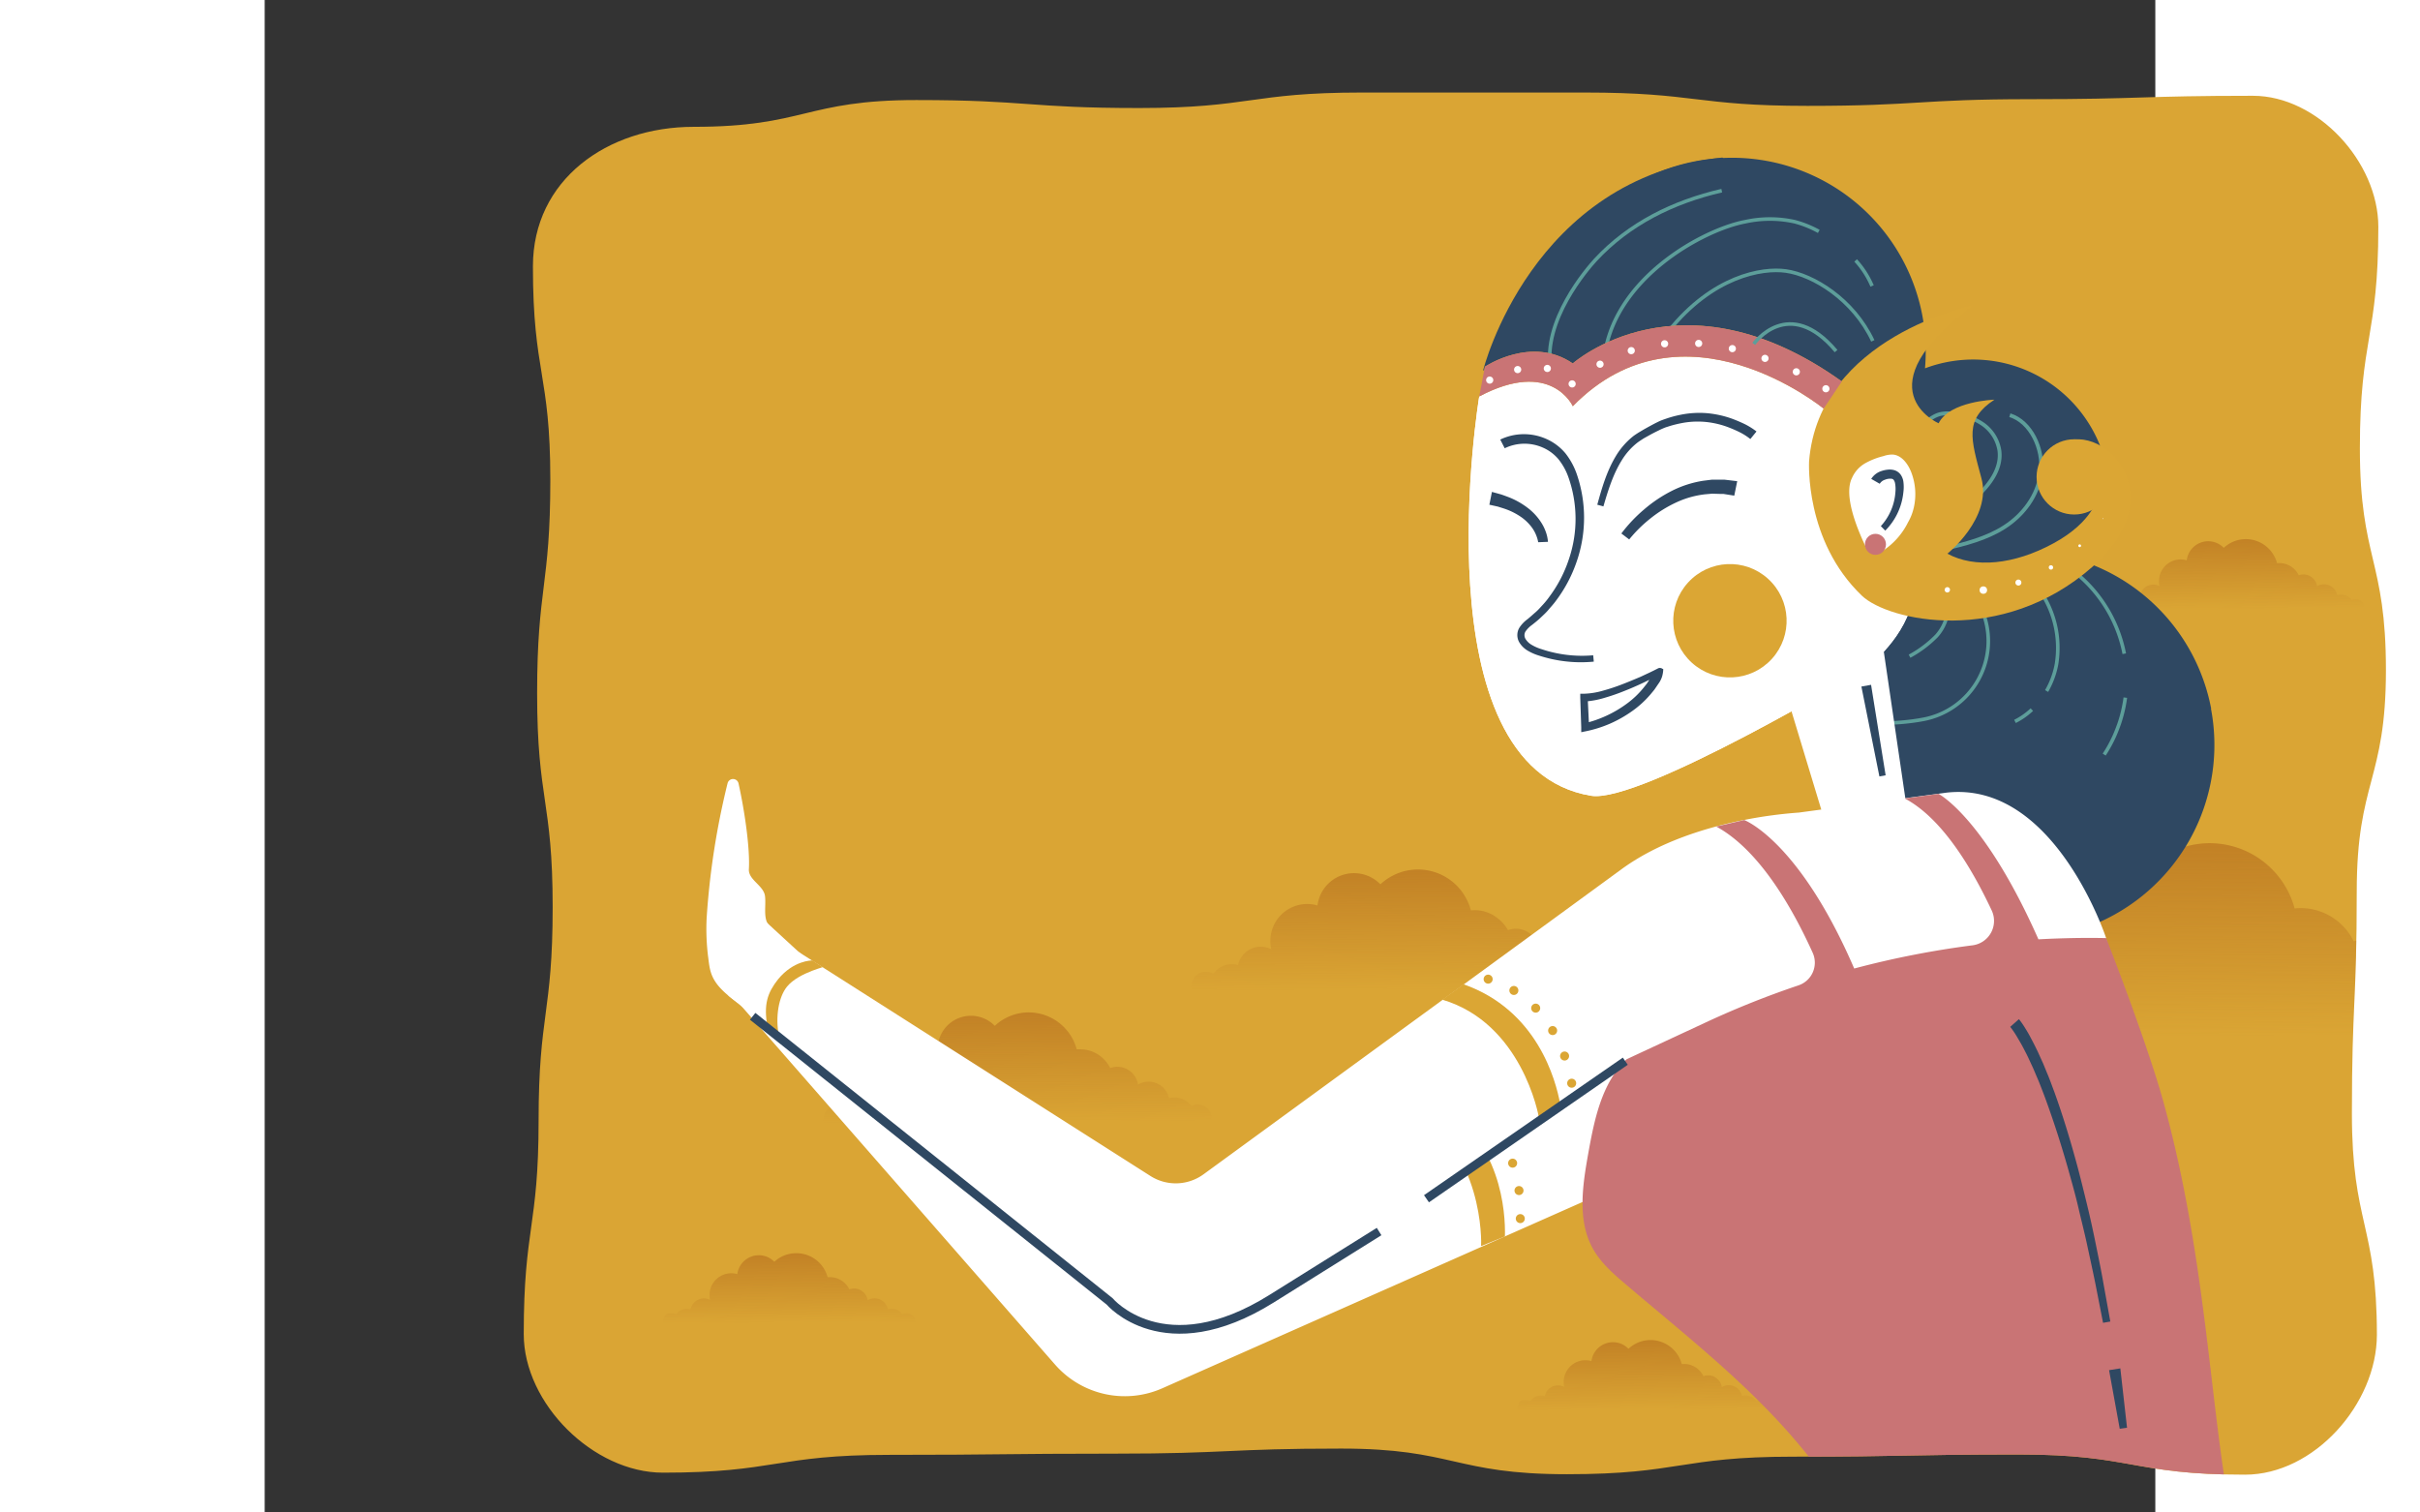 <svg id="Layer_1" data-name="Layer 1" xmlns="http://www.w3.org/2000/svg" xmlns:xlink="http://www.w3.org/1999/xlink" width="400" height="250" viewBox="110 60 500 400"><rect x="110" y="60" width="500" height="400" fill="#333333" stroke="none"/><defs><style>.s2d-b2d3-1_1,.s2d-b2d3-1_12,.s2d-b2d3-1_13,.s2d-b2d3-1_16,.s2d-b2d3-1_17,.s2d-b2d3-1_18,.s2d-b2d3-1_20,.s2d-b2d3-1_22,.s2d-b2d3-1_23,.s2d-b2d3-1_24,.s2d-b2d3-1_25,.s2d-b2d3-1_27,.s2d-b2d3-1_28,.s2d-b2d3-1_31{fill:none;}.s2d-b2d3-1_2{fill:#357d74;}.s2d-b2d3-1_3{fill:#daa534;}.s2d-b2d3-1_4{clip-path:url(#clip-path);}.s2d-b2d3-1_5{fill:url(#s2d-b2d3-lg1);}.s2d-b2d3-1_6{fill:url(#s2d-b2d3-lg1_2);}.s2d-b2d3-1_7{fill:url(#s2d-b2d3-lg1_3);}.s2d-b2d3-1_8{fill:url(#s2d-b2d3-lg1_4);}.s2d-b2d3-1_9{fill:url(#s2d-b2d3-lg1_5);}.s2d-b2d3-1_10{fill:url(#s2d-b2d3-lg1_6);}.s2d-b2d3-1_11{fill:#fff;}.s2d-b2d3-1_12,.s2d-b2d3-1_13,.s2d-b2d3-1_27,.s2d-b2d3-1_28{stroke:#dba634;}.s2d-b2d3-1_12,.s2d-b2d3-1_13,.s2d-b2d3-1_22,.s2d-b2d3-1_23,.s2d-b2d3-1_24,.s2d-b2d3-1_27{stroke-linecap:round;stroke-linejoin:round;}.s2d-b2d3-1_12,.s2d-b2d3-1_13,.s2d-b2d3-1_27{stroke-width:2.39px;}.s2d-b2d3-1_13{stroke-dasharray:0 7.45;}.s2d-b2d3-1_14{fill:#dba634;}.s2d-b2d3-1_15{fill:#2f4862;}.s2d-b2d3-1_16,.s2d-b2d3-1_17,.s2d-b2d3-1_18,.s2d-b2d3-1_26{stroke:#5d9e9a;}.s2d-b2d3-1_16,.s2d-b2d3-1_17,.s2d-b2d3-1_18,.s2d-b2d3-1_20,.s2d-b2d3-1_25,.s2d-b2d3-1_26,.s2d-b2d3-1_28,.s2d-b2d3-1_31{stroke-miterlimit:10;}.s2d-b2d3-1_16{stroke-width:0.95px;}.s2d-b2d3-1_17{stroke-width:1.01px;}.s2d-b2d3-1_18{stroke-width:0.95px;}.s2d-b2d3-1_19{fill:#c97475;}.s2d-b2d3-1_20,.s2d-b2d3-1_22,.s2d-b2d3-1_23,.s2d-b2d3-1_24{stroke:#fff;}.s2d-b2d3-1_20{stroke-width:0.86px;}.s2d-b2d3-1_21,.s2d-b2d3-1_26{fill:#5d9e9a;}.s2d-b2d3-1_22,.s2d-b2d3-1_23,.s2d-b2d3-1_24{stroke-width:1.9px;}.s2d-b2d3-1_23{stroke-dasharray:0 9.02;}.s2d-b2d3-1_24{stroke-dasharray:0 7.92;}.s2d-b2d3-1_25,.s2d-b2d3-1_31{stroke:#2f4862;}.s2d-b2d3-1_25,.s2d-b2d3-1_28{stroke-width:3.01px;}.s2d-b2d3-1_26{stroke-width:1px;}.s2d-b2d3-1_27{stroke-dasharray:0 7.45;}.s2d-b2d3-1_29{clip-path:url(#clip-path-2);}.s2d-b2d3-1_30{clip-path:url(#clip-path-3);}.s2d-b2d3-1_31{stroke-width:2.3px;}.s2d-b2d3-1_32{font-size:25px;fill:#2f4962;font-family:PermanentMarker-Regular, Permanent Marker;letter-spacing:0.08em;}.s2d-b2d3-1_33{letter-spacing:0.06em;}</style><clipPath id="clip-path"><path class="s2d-b2d3-1_1" d="M633.73,450c-29.88,0-29.88-5.34-59.77-5.34s-29.88.58-59.77.58-29.88,4.64-59.77,4.64-29.88-6.78-59.77-6.78-29.89,1.34-59.77,1.34-29.89.32-59.78.32-29.89,4.71-59.78,4.71c-18.39,0-36.81-18.26-36.81-36.65,0-28.24,3.93-28.24,3.93-56.48s3.72-28.23,3.72-56.47-4.11-28.24-4.11-56.47,3.49-28.24,3.49-56.48-4.6-28.24-4.6-56.48c0-22.89,19.63-36.9,42.51-36.9,29.45,0,29.45-7.08,58.9-7.08s29.45,2.11,58.9,2.11,29.45-4.1,58.9-4.1,29.45,0,58.9,0S488.5,88,518,88s29.45-1.77,58.91-1.77,29.45-.9,58.9-.9c17.13,0,33.17,17.53,33.17,34.66,0,29.3-4.88,29.3-4.88,58.6s6.89,29.31,6.89,58.62-7.72,29.3-7.72,58.61-1.28,29.3-1.28,58.61,6.61,29.31,6.61,58.62C668.55,431.28,652,450,633.73,450Z"/></clipPath><linearGradient id="s2d-b2d3-lg1" x1="3329.78" y1="352.2" x2="3330.23" y2="273.36" gradientTransform="matrix(-1, 0, 0, 1, 3949.01, 0)" gradientUnits="userSpaceOnUse"><stop offset="0.23" stop-color="#b66f1e" stop-opacity="0"/><stop offset="1" stop-color="#b66f1e" stop-opacity="0.8"/></linearGradient><linearGradient id="s2d-b2d3-lg1_2" x1="3639.82" y1="366.91" x2="3640.07" y2="322.37" xlink:href="#s2d-b2d3-lg1"/><linearGradient id="s2d-b2d3-lg1_3" x1="3700.17" y1="416.48" x2="3700.33" y2="387.52" xlink:href="#s2d-b2d3-lg1"/><linearGradient id="s2d-b2d3-lg1_4" x1="3537.18" y1="333" x2="3537.46" y2="283.8" xlink:href="#s2d-b2d3-lg1"/><linearGradient id="s2d-b2d3-lg1_5" x1="3316.84" y1="227.65" x2="3317.01" y2="198.69" xlink:href="#s2d-b2d3-lg1"/><linearGradient id="s2d-b2d3-lg1_6" x1="3474.27" y1="439.43" x2="3474.44" y2="410.47" xlink:href="#s2d-b2d3-lg1"/><clipPath id="clip-path-2"><path class="s2d-b2d3-1_1" d="M308.17,596c49.33-21.1,70.6.42,137.24-17.82-31.49-15.2-58.74-6-58.74-6-5.14-3.64-5.67-11-5-17.29s2-13-1-18.56c-2.29-4.24-6.67-6.86-10.85-9.28,16.82-3.17,34.14.91,50.37,6.35s32.13,12.28,49,14.9c15.6,2.42,39,2.52,45.49-8.16,9-10.16,15.07-20.83,23.94-31.39,28-33.36,95.35-32,95.35-32,1.76,5.73,7.08,13.59,7.08,13.59s-23.8-5.16-61.33,9.71-34,55.05-68.84,89.5S424.42,614.55,403,614s-32.31,8.39-50.79,28.6-41.57-5.36-41.57-5.36a117.07,117.07,0,0,0-42.7-24C288.65,608.16,308.17,596,308.17,596Z"/></clipPath><clipPath id="clip-path-3"><path class="s2d-b2d3-1_1" d="M669.64,522.08c6.94,13.86,12.59,28.92,23.74,39.67,17.16,16.54,46.38,18.6,65.69,4.63,7.62-5.52,13.64-13.07,21.54-18.16a43.4,43.4,0,0,1,30-6.34c-10-4.56-22-4.47-30.92-10.9-4.93-3.57-8.36-8.8-12.7-13.06s-10.38-7.73-16.29-6.29c-4.48,1.09-7.83,4.72-11.85,7-7.17,4-15.95,3.41-24.09,2.3-5.5-.74-11-1.69-16.15-3.87-13.78-5.88-22.35-19.63-34.26-28.7-9-6.86-22.14-12.62-33.68-11.72,5.35,8.92,2.56,7.55,10.42,13.73C649.8,497.15,664.76,512.35,669.64,522.08Z"/></clipPath></defs><title>4</title><path class="s2d-b2d3-1_3" d="M633.73,450c-29.88,0-29.88-5.34-59.77-5.34s-29.88.58-59.77.58-29.88,4.64-59.77,4.64-29.88-6.78-59.77-6.78-29.89,1.34-59.77,1.34-29.89.32-59.78.32-29.89,4.71-59.78,4.71c-18.39,0-36.81-18.26-36.81-36.65,0-28.24,3.93-28.24,3.93-56.48s3.72-28.23,3.72-56.47-4.11-28.24-4.11-56.47,3.49-28.24,3.49-56.48-4.6-28.24-4.6-56.48c0-22.89,19.63-36.9,42.51-36.9,29.45,0,29.45-7.08,58.9-7.08s29.45,2.11,58.9,2.11,29.45-4.1,58.9-4.1,29.45,0,58.9,0S488.5,88,518,88s29.45-1.77,58.91-1.77,29.45-.9,58.9-.9c17.13,0,33.17,17.53,33.17,34.66,0,29.3-4.88,29.3-4.88,58.6s6.89,29.31,6.89,58.62-7.72,29.3-7.72,58.61-1.28,29.3-1.28,58.61,6.61,29.31,6.61,58.62C668.55,431.28,652,450,633.73,450Z"/><g class="s2d-b2d3-1_4"><path class="s2d-b2d3-1_5" d="M529.16,329.56v0c.1-.17.21-.33.32-.49l0,0c.11-.15.22-.3.34-.44l0-.06.36-.37.09-.08.36-.32.13-.09.36-.27.18-.1.35-.21.22-.1.33-.16.28-.1.31-.11.34-.09.27-.07.42-.06.22,0c.21,0,.43,0,.66,0a6.51,6.51,0,0,1,2.92.7,8.41,8.41,0,0,1,.72-.86,9.81,9.81,0,0,1,6-3.05,11.7,11.7,0,0,1,1.19-.07,9.82,9.82,0,0,1,2,.21,6.23,6.23,0,0,1,.62.15,9.79,9.79,0,0,1,14.05-6.7,15.34,15.34,0,0,1-.38-2.56c0-.33,0-.66,0-1a15.58,15.58,0,0,1,20-15,16.22,16.22,0,0,1,.61-2.8,15.59,15.59,0,0,1,25.52-6.71l.54.53a23.21,23.21,0,0,1,32.9,1.15c.43.46.84.93,1.22,1.42a23.08,23.08,0,0,1,4.23,8.4,14.57,14.57,0,0,1,1.63-.09,15.65,15.65,0,0,1,14,8.8,9.7,9.7,0,0,1,3.38-.61,9.61,9.61,0,0,1,6.44,2.42c.22.19.42.38.62.59a9.82,9.82,0,0,1,2.63,5.39,9.78,9.78,0,0,1,14.34,5.6c.08.27.15.54.21.82a9.64,9.64,0,0,1,2.59-.36,9.8,9.8,0,0,1,7.88,4,6.52,6.52,0,1,1,0,11.64,9.78,9.78,0,0,1-13.43,2.25,9.79,9.79,0,0,1-15.21,2.88,9.79,9.79,0,0,1-16.8,1.13,9.77,9.77,0,0,1-12-2.71,9.76,9.76,0,0,1-13.18,7.47,23.26,23.26,0,0,1-36.43-5.53,9.78,9.78,0,0,1-6.06,2.1,9.68,9.68,0,0,1-4.3-1,9.79,9.79,0,0,1-16.8-1.13,9.77,9.77,0,0,1-15.21-2.88,9.78,9.78,0,0,1-13.43-2.25,6.51,6.51,0,0,1-8.55-9.1Z"/><path class="s2d-b2d3-1_6" d="M258.31,354.12h0l.18-.28,0,0a2.23,2.23,0,0,1,.19-.24l0,0,.21-.21,0,0a1.68,1.68,0,0,1,.21-.18l.07-.06.21-.14.09-.06.2-.12.13-.06.19-.09.15-.06.18-.06.19-.05.15,0,.24,0,.12,0,.37,0a3.7,3.7,0,0,1,1.66.4,4.74,4.74,0,0,1,.4-.49,5.53,5.53,0,0,1,3.37-1.72,5.07,5.07,0,0,1,.68,0,5.62,5.62,0,0,1,1.1.11l.36.09a5.52,5.52,0,0,1,7.93-3.79,8.62,8.62,0,0,1-.21-1.44,5.24,5.24,0,0,1,0-.56,8.81,8.81,0,0,1,8.81-8.82,9,9,0,0,1,2.46.35,9.27,9.27,0,0,1,.35-1.58A8.81,8.81,0,0,1,302.78,331l.31.3a13.1,13.1,0,0,1,18.58.65c.24.26.47.52.69.8a13.18,13.18,0,0,1,1.18,1.76,12.94,12.94,0,0,1,1.21,3c.3,0,.61,0,.92,0a8.78,8.78,0,0,1,5.71,2.1,9,9,0,0,1,2.22,2.86,5.44,5.44,0,0,1,1.91-.34,5.69,5.69,0,0,1,1,.09,5.56,5.56,0,0,1,2.62,1.28c.12.1.23.21.35.33a5.56,5.56,0,0,1,1.48,3,5.54,5.54,0,0,1,8.1,3.17,3.45,3.45,0,0,1,.12.46,5.47,5.47,0,0,1,1.46-.2,5.53,5.53,0,0,1,4.45,2.25,3.69,3.69,0,1,1,0,6.57,5.53,5.53,0,0,1-4.45,2.25,5.46,5.46,0,0,1-3.13-1,5.53,5.53,0,0,1-8.59,1.63,5.53,5.53,0,0,1-9.49.64,5.51,5.51,0,0,1-6.77-1.53,5.53,5.53,0,0,1-7.44,4.22,13.13,13.13,0,0,1-20.58-3.13,5.47,5.47,0,0,1-3.43,1.19,5.53,5.53,0,0,1-2.43-.56,5.53,5.53,0,0,1-9.49-.64,5.53,5.53,0,0,1-8.59-1.63,5.46,5.46,0,0,1-3.13,1,5.53,5.53,0,0,1-4.45-2.25A3.69,3.69,0,0,1,257.8,356,3.64,3.64,0,0,1,258.31,354.12Z"/><path class="s2d-b2d3-1_7" d="M215.75,408.17h0a1.74,1.74,0,0,1,.11-.18h0c0-.06.09-.11.13-.16l0,0,.13-.14,0,0,.14-.12,0,0,.14-.1.06,0,.13-.07.08,0,.12-.06.11,0,.11,0,.12,0,.1,0,.16,0h.32a2.37,2.37,0,0,1,1.07.25,4,4,0,0,1,.27-.31,3.52,3.52,0,0,1,2.19-1.12,3.15,3.15,0,0,1,.44,0,3.53,3.53,0,0,1,.72.08l.23,0a3.61,3.61,0,0,1,5.16-2.46,5.75,5.75,0,0,1-.14-.94c0-.12,0-.24,0-.36a5.74,5.74,0,0,1,5.74-5.74,5.68,5.68,0,0,1,1.6.23,5.89,5.89,0,0,1,.22-1,5.73,5.73,0,0,1,5.47-4,5.66,5.66,0,0,1,3.9,1.54l.2.19a8.93,8.93,0,0,1,1.77-1.27,8.44,8.44,0,0,1,4.06-1,8.53,8.53,0,0,1,6.26,2.72c.16.17.31.35.45.53a8.69,8.69,0,0,1,.76,1.14,8.41,8.41,0,0,1,.79,1.94q.3,0,.6,0a5.74,5.74,0,0,1,5.15,3.23,3.66,3.66,0,0,1,1.91-.16,3.53,3.53,0,0,1,1.7.83,2.29,2.29,0,0,1,.23.21,3.53,3.53,0,0,1,1,2,3.66,3.66,0,0,1,1.83-.5,3.59,3.59,0,0,1,3.44,2.56c0,.1.06.2.08.3a3.69,3.69,0,0,1,.95-.13,3.59,3.59,0,0,1,2.89,1.46,2.45,2.45,0,0,1,1.08-.25,2.39,2.39,0,1,1,0,4.78,2.45,2.45,0,0,1-1.08-.25,3.58,3.58,0,0,1-4.93.82,3.58,3.58,0,0,1-5.58,1.06,3.61,3.61,0,0,1-6.18.42,3.56,3.56,0,0,1-4.39-1,3.61,3.61,0,0,1-3.55,3,3.75,3.75,0,0,1-1.3-.24,8.54,8.54,0,0,1-13.38-2,3.53,3.53,0,0,1-2.22.78,3.68,3.68,0,0,1-1.59-.37,3.59,3.59,0,0,1-6.17-.42,3.54,3.54,0,0,1-2.38.91,3.59,3.59,0,0,1-3.2-2,3.61,3.61,0,0,1-4.94-.83,2.38,2.38,0,0,1-3.46-2.14A2.41,2.41,0,0,1,215.75,408.17Z"/><path class="s2d-b2d3-1_8" d="M355.62,318.87h0a3.28,3.28,0,0,1,.2-.31l0,0,.21-.27,0,0,.23-.23.05-.05.23-.2.08-.06.23-.16.1-.07.22-.13.14-.06.21-.1.17-.06.2-.07.21,0,.17-.05.26,0,.14,0,.41,0a4,4,0,0,1,1.82.44,5.85,5.85,0,0,1,.45-.54,6.09,6.09,0,0,1,3.72-1.9,6.16,6.16,0,0,1,.75-.05,6.08,6.08,0,0,1,1.22.13l.39.1a6.12,6.12,0,0,1,6-4.86,6.2,6.2,0,0,1,2.78.67,10.33,10.33,0,0,1-.24-1.59c0-.21,0-.41,0-.62a9.73,9.73,0,0,1,12.46-9.36,9.41,9.41,0,0,1,.38-1.75,9.73,9.73,0,0,1,15.92-4.18c.12.1.23.22.34.33a14.57,14.57,0,0,1,3-2.16,14.48,14.48,0,0,1,17.54,2.88c.26.28.51.58.76.88a15,15,0,0,1,1.3,2,14.43,14.43,0,0,1,1.33,3.3,8.72,8.72,0,0,1,1-.06,9.69,9.69,0,0,1,6.31,2.33A9.86,9.86,0,0,1,438.8,306a6.17,6.17,0,0,1,2.11-.38,6,6,0,0,1,4,1.51l.39.37a6.17,6.17,0,0,1,1.64,3.36,6.1,6.1,0,0,1,9,3.5c0,.16.09.33.13.51a6,6,0,0,1,6.53,2.26,4,4,0,0,1,1.83-.44,4.07,4.07,0,0,1,0,8.14,4,4,0,0,1-1.83-.44,6.1,6.1,0,0,1-8.38,1.41,6.1,6.1,0,0,1-9.49,1.79,6.11,6.11,0,0,1-10.49.71,6,6,0,0,1-2.68.63,6.11,6.11,0,0,1-4.79-2.32,6.11,6.11,0,0,1-6,5.08,6,6,0,0,1-2.21-.42,14.51,14.51,0,0,1-22.73-3.45,6.11,6.11,0,0,1-3.79,1.31,6,6,0,0,1-2.68-.62,6.12,6.12,0,0,1-10.49-.71,6.1,6.1,0,0,1-9.49-1.79,6.1,6.1,0,0,1-8.38-1.41,4,4,0,0,1-1.82.44,4.07,4.07,0,0,1-4.07-4.07A4,4,0,0,1,355.62,318.87Z"/><path class="s2d-b2d3-1_9" d="M599.07,219.33h0a1.74,1.74,0,0,1,.11-.18h0l.13-.16,0,0,.13-.14,0,0,.14-.11s0,0,0,0l.14-.09.06,0,.13-.08.08,0,.12-.06.11,0,.11,0a.53.53,0,0,1,.12,0l.1,0,.16,0,.08,0h.24a2.38,2.38,0,0,1,1.07.26,4.15,4.15,0,0,1,.27-.32,3.63,3.63,0,0,1,2.19-1.12l.44,0a3.51,3.51,0,0,1,.72.07l.23.06a3.59,3.59,0,0,1,5.16-2.46,5.92,5.92,0,0,1-.14-.94c0-.12,0-.25,0-.37a5.73,5.73,0,0,1,7.34-5.5,5.72,5.72,0,0,1,9.59-3.5l.2.2a8.54,8.54,0,0,1,1.77-1.27,8.51,8.51,0,0,1,10.32,1.69c.16.17.31.34.45.52a8.17,8.17,0,0,1,.76,1.15,8.06,8.06,0,0,1,.79,1.94q.3,0,.6,0a5.7,5.7,0,0,1,3.71,1.36,5.86,5.86,0,0,1,1.44,1.87,3.47,3.47,0,0,1,1.25-.23,3.68,3.68,0,0,1,.66.06,3.62,3.62,0,0,1,1.7.83,2.39,2.39,0,0,1,.23.22,3.57,3.57,0,0,1,1,2,3.5,3.5,0,0,1,1.82-.5,3.6,3.6,0,0,1,3.44,2.55,2.81,2.81,0,0,1,.08.31,3.31,3.31,0,0,1,1-.14,3.57,3.57,0,0,1,2.89,1.47,2.33,2.33,0,0,1,1.08-.26,2.4,2.4,0,0,1,0,4.79,2.46,2.46,0,0,1-1.08-.26,11.51,11.51,0,0,0-8.13,2.79,3.56,3.56,0,0,1-2.38-.9,3.6,3.6,0,0,1-6.18.41,3.47,3.47,0,0,1-1.58.37,3.58,3.58,0,0,1-2.81-1.36,3.62,3.62,0,0,1-3.55,3,3.54,3.54,0,0,1-1.3-.25,8.55,8.55,0,0,1-13.38-2,3.58,3.58,0,0,1-2.22.77,3.47,3.47,0,0,1-1.58-.37,10.33,10.33,0,0,0-8.56.49,3.59,3.59,0,0,0-5.24-1.32,3.6,3.6,0,0,1-2.9-1.47,2.26,2.26,0,0,1-1.07.26,2.39,2.39,0,0,1-2.39-2.39A2.45,2.45,0,0,1,599.07,219.33Z"/><path class="s2d-b2d3-1_10" d="M441.64,431.12h0a1.74,1.74,0,0,1,.11-.18h0c0-.06.09-.11.13-.16l0,0,.13-.14,0,0,.14-.12,0,0,.14-.1.06,0,.13-.07.08,0,.12-.06.11,0,.11,0,.12,0,.11,0,.15,0h.32a2.45,2.45,0,0,1,1.08.25,3.88,3.88,0,0,1,.26-.31,3.52,3.52,0,0,1,2.19-1.12,3.15,3.15,0,0,1,.44,0,3.45,3.45,0,0,1,.72.08l.23.05a3.61,3.61,0,0,1,5.16-2.46,5.75,5.75,0,0,1-.14-.94c0-.12,0-.24,0-.36a5.74,5.74,0,0,1,5.74-5.74,5.68,5.68,0,0,1,1.6.23,5.89,5.89,0,0,1,.22-1,5.73,5.73,0,0,1,5.47-4,5.66,5.66,0,0,1,3.9,1.54l.2.19a8.93,8.93,0,0,1,1.77-1.27,8.53,8.53,0,0,1,10.32,1.7,5.59,5.59,0,0,1,.45.52,8.69,8.69,0,0,1,.76,1.14,8.41,8.41,0,0,1,.79,1.94l.6,0a5.7,5.7,0,0,1,3.71,1.37,5.82,5.82,0,0,1,1.44,1.86,3.66,3.66,0,0,1,1.91-.16,3.53,3.53,0,0,1,1.7.83l.23.21a3.61,3.61,0,0,1,1,2,3.58,3.58,0,0,1,5.26,2.06c0,.1.06.2.08.3a3.75,3.75,0,0,1,.95-.13,3.62,3.62,0,0,1,2.9,1.46,2.39,2.39,0,1,1,0,4.28,3.62,3.62,0,0,1-2.9,1.46,3.67,3.67,0,0,1-2-.63,3.58,3.58,0,0,1-5.58,1.05,24.15,24.15,0,0,0-7.76.79,3.58,3.58,0,0,1-2.81-1.37,3.6,3.6,0,0,1-3.55,3,3.65,3.65,0,0,1-1.29-.24,8.55,8.55,0,0,1-13.39-2,3.53,3.53,0,0,1-2.22.78,3.59,3.59,0,0,0-4.55,1.19,3.61,3.61,0,0,1-3.21-2,3.52,3.52,0,0,1-2.38.91,3.59,3.59,0,0,1-3.2-2,3.6,3.6,0,0,1-4.93-.83,2.46,2.46,0,0,1-1.08.26,2.4,2.4,0,0,1-2.07-3.6Z"/><path class="s2d-b2d3-1_11" d="M242.3,303.55l88.93,81.75a12.48,12.48,0,0,0,13.92,2C370.32,375,450,336.14,468.08,327.28c11.13-5.46,24.21-7,34.26-7.16h0a115.55,115.55,0,0,1,14.56.61l39.25,1.64c28.77,1.72,34.94,45.23,34.94,45.23L591,389.33c2.26,5.45-.05,11.93-4.09,16.23s-9.54,6.86-14.9,9.34c-10.11,4.67-20.45,9.41-31.53,10.64-10.14,1.13-20.37-.75-30.29-3.1C498,419.56,539,380.56,527.28,376.28c-8.31-3-11.48,1.73-13.23-6.94-1.25-6.16-57.3,13.7-54.31,8.17l.11-.21L347.44,427.13A24.52,24.52,0,0,1,319,420.86L229.71,318.79Z"/><line class="s2d-b2d3-1_12" x1="426.16" y1="350.78" x2="426.16" y2="350.78"/><path class="s2d-b2d3-1_13" d="M432.19,355.12c8,7.51,9.61,17.95,9.88,23.45"/><line class="s2d-b2d3-1_12" x1="442.06" y1="382.28" x2="442.06" y2="382.28"/><path class="s2d-b2d3-1_14" d="M431.69,389.54c.1-.94.69-25.57-18.52-36l6.32-2.84C437.18,361.47,438.15,380.67,438,387"/><path class="s2d-b2d3-1_15" d="M624.77,247.41a51.3,51.3,0,0,0-31.68-38.16,36.1,36.1,0,0,0-44-51.84A51.25,51.25,0,1,0,526,195.92c.09.68.19,1.37.32,2.05a36,36,0,0,0,13,21.52,51.31,51.31,0,1,0,85.4,27.92Z"/><path class="s2d-b2d3-1_16" d="M602.07,244.5a36.25,36.25,0,0,1-1.65,7c-.36,1-.76,2.06-1.21,3.07-.25.56-.52,1.12-.8,1.67a33.34,33.34,0,0,1-1.93,3.32"/><path class="s2d-b2d3-1_16" d="M587.06,210.07a36.5,36.5,0,0,1,14.73,22.82"/><path class="s2d-b2d3-1_16" d="M577.35,247.67a19,19,0,0,1-4.46,3.12"/><path class="s2d-b2d3-1_16" d="M580.06,217.06a26.7,26.7,0,0,1,3.81,18.58,22.17,22.17,0,0,1-2.62,7.11"/><path class="s2d-b2d3-1_16" d="M564.49,222.15a21.06,21.06,0,0,1-16.22,28.16s-12.07,2.38-20.37-.56"/><path class="s2d-b2d3-1_16" d="M554.89,219.94c.54,2.94-.76,6-2.74,8.23a29.72,29.72,0,0,1-7.15,5.37"/><path class="s2d-b2d3-1_17" d="M554.2,205.16c5.51-1.3,11.1-2.69,15.93-5.79s8.87-8.22,9.6-14.46-2.67-13.4-8.2-15.1"/><path class="s2d-b2d3-1_17" d="M555.48,194.66c3,.35,5.63-1.7,7.82-3.83,3.11-3,6.13-7.12,5.45-11.78a10.55,10.55,0,0,0-4.22-6.77,16,16,0,0,0-7.09-2.75,10.57,10.57,0,0,0-4.41,0c-2.71.74-4.71,3.12-6.55,5.41"/><path class="s2d-b2d3-1_11" d="M242.35,306.12,344.24,371a12.47,12.47,0,0,0,14.05-.44c22.63-16.51,94.26-68.77,110.51-80.66,10-7.32,22.62-11.1,32.48-13.05h0a117.21,117.21,0,0,1,14.44-1.95l38.94-5.26c28.62-3.35,42.32,38.41,42.32,38.41l3.68,21.41c3.17,5,2,11.76-1.19,16.7s-8.19,8.43-13,11.8c-9.14,6.38-18.49,12.85-29.18,16-9.79,2.88-20.18,2.82-30.37,2.25a320.82,320.82,0,0,1-37.22-4.31c-8.71-1.53-18.68-4.48-21.92-12.71-2.31-5.85-.34-12.42,1.64-18.38l.08-.23-102,68.76a24.55,24.55,0,0,1-29.07-1.2L232.63,323.33Z"/><path class="s2d-b2d3-1_11" d="M243.9,305.22c-2.31-1.7-1.24-5.36-1.58-8.21s-4.43-4.27-4.27-7.14c.32-5.45-1.11-15.38-2.74-22.7a1.49,1.49,0,0,0-2.9,0,203.42,203.42,0,0,0-5.52,35.48,58.52,58.52,0,0,0,.43,10.75c.49,3.95.72,6.87,7.9,11.86"/><path class="s2d-b2d3-1_11" d="M447.61,135.67,431.2,164.85s-16.25,98,29.58,105.6c13,2.16,72.08-33.26,72.08-33.26S543,230,545.65,219.38l8.77-23.73.17-13.82-9.75-8.13L534.22,167l-17.77-15.28Z"/><path class="s2d-b2d3-1_11" d="M447.61,135.67,431.2,164.85s-16.25,98,29.58,105.6c13,2.16,72.08-33.26,72.08-33.26S543,230,545.65,219.38l8.77-23.73.17-13.82-9.75-8.13L534.22,167l-17.77-15.28Z"/><path class="s2d-b2d3-1_15" d="M432.24,157.92s12.71-51,63.29-56.26L525.93,141s9,16.72,8.92,17.87-8.81,5-8.81,5L507,154.68l-26.35-8.35L464,155.87l-7.88,6.45Z"/><path class="s2d-b2d3-1_16" d="M530.75,128.88a23.85,23.85,0,0,1,4.35,6.75"/><path class="s2d-b2d3-1_16" d="M464.18,155.53c1.91-21.75,26.44-34.89,37.41-36.9a30.36,30.36,0,0,1,13,0A27.81,27.81,0,0,1,521,121.2"/><path class="s2d-b2d3-1_18" d="M481.29,147.57c11.61-14.51,24.73-16.79,31-15.9,7.16,1,17.85,7.47,23,18.48"/><path class="s2d-b2d3-1_16" d="M450.13,157.76c-2.32-12.9,9.68-26.7,11.78-29,8.91-9.62,20.65-15.39,33.43-18.34"/><polygon class="s2d-b2d3-1_11" points="513.29 246.48 525.33 286.22 544.58 275.82 536.98 224.06 513.29 246.48"/><path class="s2d-b2d3-1_19" d="M460,365.24c1.62-9.06,3.54-18.77,10.2-25.12l20.94-9.74a238.07,238.07,0,0,1,24.47-9.78A6.33,6.33,0,0,0,519.4,312c-5.38-11.9-14.13-27.23-25.52-33.41l7.4-1.72s14.44,5.34,29.09,39.27A241,241,0,0,1,561.68,310a6.51,6.51,0,0,0,5.05-9.22c-5.53-11.79-13.37-24.53-23-29.62l8.94-1.21s12.12,6.18,26.42,38.47c6-.32,11.93-.45,17.91-.33h0c3.67,9.39,11.57,30.36,15.19,43.49,14.51,52.52,12,103.68,24,130.54L530.9,518.85l.66-1.65a66.83,66.83,0,0,0-5.9-62,148.53,148.53,0,0,0-9.35-12.48c-13.47-16.3-30.32-29.4-46.42-43.11-3.22-2.73-6.47-5.58-8.56-9.26C457.11,382.93,458.5,373.68,460,365.24Z"/><path class="s2d-b2d3-1_15" d="M502.9,176.11a15.67,15.67,0,0,0-2.6-1.69c-.93-.48-1.94-.92-2.93-1.31a23.38,23.38,0,0,0-6.18-1.51,22.28,22.28,0,0,0-6.36.28,31.86,31.86,0,0,0-3.14.76c-.5.17-1.06.32-1.5.5s-1,.42-1.46.66c-1,.48-2,1-2.92,1.52-.48.27-1,.54-1.42.82s-.88.57-1.3.88a17.45,17.45,0,0,0-4.2,4.72c-2.28,3.66-3.61,7.93-4.85,12.19l-1.62-.45c1.19-4.31,2.45-8.73,4.84-12.74a19.59,19.59,0,0,1,4.59-5.32c.47-.37,1-.7,1.46-1l1.48-.88c1-.56,2-1.11,3-1.63.52-.25,1-.51,1.59-.74s1.12-.4,1.67-.59a29.24,29.24,0,0,1,3.37-.88,24.8,24.8,0,0,1,7-.43,26.69,26.69,0,0,1,6.85,1.54c1.09.42,2.14.86,3.21,1.38a19,19,0,0,1,3.05,1.92Z"/><path class="s2d-b2d3-1_15" d="M436.76,176.25a14.51,14.51,0,0,1,12.24-.14,13.82,13.82,0,0,1,5,3.78,18.92,18.92,0,0,1,2.95,5.36,35.44,35.44,0,0,1,0,23.34A37,37,0,0,1,451.4,219c-.58.8-1.27,1.52-1.9,2.28s-1.38,1.42-2.09,2.1-1.51,1.31-2.26,1.9a6.89,6.89,0,0,0-1.74,1.77,1.92,1.92,0,0,0,0,1.87,4.54,4.54,0,0,0,1.68,1.63,11.19,11.19,0,0,0,2.43,1.08c.89.29,1.78.57,2.69.79a33.63,33.63,0,0,0,11.13.88l.16,1.68a35.57,35.57,0,0,1-11.72-.82c-.95-.23-1.9-.5-2.84-.8a13.34,13.34,0,0,1-2.82-1.23,6.3,6.3,0,0,1-2.38-2.35,3.82,3.82,0,0,1,0-3.64,8.32,8.32,0,0,1,2.21-2.37c.75-.61,1.41-1.22,2.12-1.83s1.32-1.32,1.95-2,1.23-1.41,1.76-2.17a34.63,34.63,0,0,0,5.13-9.87,33.11,33.11,0,0,0-.17-21.82,16.2,16.2,0,0,0-2.61-4.66,11.3,11.3,0,0,0-4.13-3.06,12,12,0,0,0-10.06.19Z"/><path class="s2d-b2d3-1_15" d="M478.51,238.07a.63.63,0,0,0,.75.14l-.15.08-.3.16-.6.31-1.2.62c-.81.41-1.62.8-2.44,1.19-1.63.77-3.28,1.5-5,2.17a52.34,52.34,0,0,1-5.16,1.79,22.62,22.62,0,0,1-5.53,1l1-1.06.38,7.83-1.27-1a30,30,0,0,0,5.81-2,30.39,30.39,0,0,0,5.32-3.12,23.55,23.55,0,0,0,4.45-4.18l.95-1.19.83-1.27c.13-.2.31-.46.39-.6a.31.31,0,0,1,.21-.21,2.47,2.47,0,0,0,1.14-.37Zm1.36-1.11a7.9,7.9,0,0,1-.32,2,7.47,7.47,0,0,1-.53,1.21,8.64,8.64,0,0,1-.49.74l-.95,1.4c-.34.45-.71.87-1.07,1.31a26.41,26.41,0,0,1-4.95,4.5,32.72,32.72,0,0,1-5.79,3.27,32.13,32.13,0,0,1-6.36,2l-1.23.25,0-1.27-.26-7.84,0-1.06h1a20.21,20.21,0,0,0,5-.81,50.58,50.58,0,0,0,5-1.65c1.65-.63,3.29-1.32,4.9-2l2.42-1.13,1.19-.58.59-.3.3-.15.15-.08a1.11,1.11,0,0,1,.58-.12,1,1,0,0,1,.53.18Z"/><path class="s2d-b2d3-1_15" d="M468.79,201.09a39.11,39.11,0,0,1,6-6.35,36.43,36.43,0,0,1,7.24-4.87,28,28,0,0,1,8.44-2.73l2.23-.28,2.25,0c.37,0,.75,0,1.12,0l1.12.13,2.24.27-.78,3.82-1.91-.3-1-.16c-.32,0-.64,0-1,0l-1.94-.06-1.93.17a24.66,24.66,0,0,0-7.51,2.12,33.14,33.14,0,0,0-6.79,4.19,36.17,36.17,0,0,0-5.71,5.62Z"/><path class="s2d-b2d3-1_15" d="M434.56,190.09l2.46.68c.8.28,1.61.57,2.4.89a20.74,20.74,0,0,1,4.51,2.59,15,15,0,0,1,3.62,3.87,11.82,11.82,0,0,1,1.21,2.41,9.89,9.89,0,0,1,.62,2.77l-2.59.1a6.32,6.32,0,0,0-.2-.9,8.8,8.8,0,0,0-.35-1,9.05,9.05,0,0,0-1-1.84,12.22,12.22,0,0,0-3.07-3,17.51,17.51,0,0,0-3.93-2c-.7-.25-1.43-.46-2.14-.69l-2.22-.49Z"/><circle class="s2d-b2d3-1_14" cx="497.51" cy="224.19" r="14.99" transform="translate(-3.07 441.43) rotate(-47.72)"/><path class="s2d-b2d3-1_20" d="M521.65,185.51s13.78-14.65,24.59-6.54-5.94,26.47-10.89,29.79"/><path class="s2d-b2d3-1_14" d="M532.4,217.54c7,6.71,37.05,13.33,60.87-7.55s-.39-41-9.83-31.31c-6.41,6.54-5.13,12.21-.51,15,0,0,6.56,5.55,11.77-2.17,0,0-1.09,6.44-11.61,12.17s-20.89,6.64-28.07,2.75c0,0,11.8-9.44,9-19.92s-4.58-15.56,3.43-20.81c0,0-11.83.37-14.76,6.24,0,0-20.75-9,9.09-31.19,0,0-40.77,8.29-43.35,41.3C518.45,182.06,517.2,203,532.4,217.54Z"/><circle class="s2d-b2d3-1_14" cx="588.55" cy="186.12" r="9.95"/><path class="s2d-b2d3-1_21" d="M669.64,522.08c6.94,13.86,12.59,28.92,23.74,39.67,17.16,16.54,46.38,18.6,65.69,4.63,7.62-5.52,13.64-13.07,21.54-18.16a43.4,43.4,0,0,1,30-6.34c-10-4.56-22-4.47-30.92-10.9-4.93-3.57-8.36-8.8-12.7-13.06s-10.38-7.73-16.29-6.29c-4.48,1.09-7.83,4.72-11.85,7-7.17,4-15.95,3.41-24.09,2.3-5.5-.74-11-1.69-16.15-3.87-13.78-5.88-22.35-19.63-34.26-28.7-9-6.86-22.14-12.62-33.68-11.72,5.35,8.92,2.56,7.55,10.42,13.73C649.8,497.15,664.76,512.35,669.64,522.08Z"/><path class="s2d-b2d3-1_14" d="M522.29,168.07s-37.14-30.52-66.34-.64c0,0-5.69-12.67-24.75-2.58l1.5-7.87s12.35-8.33,23.24-.86c0,0,28.72-25.6,71.15,4.76Z"/><path class="s2d-b2d3-1_19" d="M522.29,168.07s-37.14-30.52-66.34-.64c0,0-5.69-12.67-24.75-2.58l1.5-7.87s12.35-8.33,23.24-.86c0,0,28.72-25.6,71.15,4.76Z"/><path class="s2d-b2d3-1_15" d="M538.7,508.76c-1.32,23.91-48.26,61.12-76.43,80S336,674.89,317.89,693.61s-11.14,37.93-10,46,20.84,12.47,20.84,12.47c28.67,5.94,121.6,7.08,162.88,7,64.46-.18,115.53,14.72,115.53,14.72s-28.66-69-18.69-106.83c1.63-6.17,23.84-15.92,23.84-15.92,40.52-13.16,59.14-46.43,59.14-46.43,16.71-29.75-9.07-79.1-9.07-79.1l-26.24-43.37Z"/><path class="s2d-b2d3-1_21" d="M308.17,596c49.33-21.1,70.6.42,137.24-17.82-31.49-15.2-58.74-6-58.74-6-5.14-3.64-5.67-11-5-17.29s2-13-1-18.56c-2.29-4.24-6.67-6.86-10.85-9.28,16.82-3.17,34.14.91,50.37,6.35s32.13,12.28,49,14.9c15.6,2.42,37.56,3.37,45.49-8.16,9-10.16,15.07-20.83,23.94-31.39,28-33.36,95.35-32,95.35-32,1.76,5.73,7.08,13.59,7.08,13.59s-23.8-5.16-61.33,9.71-34,55.05-68.84,89.5S424.42,614.55,403,614s-32.31,8.39-50.79,28.6-41.57-5.36-41.57-5.36a117.07,117.07,0,0,0-42.7-24C288.65,608.16,308.17,596,308.17,596Z"/><line class="s2d-b2d3-1_22" x1="522.88" y1="162.81" x2="522.88" y2="162.81"/><path class="s2d-b2d3-1_23" d="M515.06,158.33c-11.91-5.91-35.37-14-55.73.42"/><line class="s2d-b2d3-1_22" x1="455.77" y1="161.53" x2="455.77" y2="161.53"/><path class="s2d-b2d3-1_24" d="M449.21,157.44c-2.79-.59-6.59-.45-11.62,1.48"/><line class="s2d-b2d3-1_22" x1="433.97" y1="160.52" x2="433.97" y2="160.52"/><line class="s2d-b2d3-1_25" x1="641.13" y1="490.34" x2="634.05" y2="476.75"/><ellipse class="s2d-b2d3-1_26" cx="626.1" cy="527.64" rx="8.48" ry="2.35" transform="translate(51.81 1111.24) rotate(-85.58)"/><ellipse class="s2d-b2d3-1_26" cx="624.15" cy="552.8" rx="8.48" ry="2.35" transform="translate(24.93 1132.52) rotate(-85.58)"/><ellipse class="s2d-b2d3-1_26" cx="612.55" cy="539.25" rx="2.35" ry="8.48" transform="translate(27.73 1108.44) rotate(-85.58)"/><ellipse class="s2d-b2d3-1_26" cx="637.7" cy="541.19" rx="2.35" ry="8.48" transform="translate(49.01 1135.32) rotate(-85.58)"/><path class="s2d-b2d3-1_14" d="M535.59,503l-.34,1.84c.08-.24,9.94-25.9,65.15-33.37.18,0,20.89-2.73,31.76-.94l-1.49-6.2c-12.61-.34-22.56.12-40.43,3.9-32.91,7-49.2,22.34-54,30.1"/><polygon class="s2d-b2d3-1_15" points="534.83 241.11 538.68 265.04 537.03 265.34 532.27 241.57 534.83 241.11"/><path class="s2d-b2d3-1_11" d="M529.8,186.37h0a8.27,8.27,0,0,1,3.56-3.9,19.12,19.12,0,0,1,4.72-1.84,7.34,7.34,0,0,1,2.39-.42c2.36.1,4.11,2.4,5,4.73a16.08,16.08,0,0,1,.67,9.26h0s0,.1-.06.23a13.34,13.34,0,0,1-1.22,3.24,4,4,0,0,1-.2.35,19.18,19.18,0,0,1-6.88,7.75,3.08,3.08,0,0,1-4.4-1.24C531.22,200,527.45,191,529.8,186.37Z"/><path class="s2d-b2d3-1_15" d="M537.41,199.14a14.78,14.78,0,0,0,3.86-9.06,8.42,8.42,0,0,0-.11-2.34,2.14,2.14,0,0,0-.34-.8.82.82,0,0,0-.47-.31,3.55,3.55,0,0,0-1.86.25,2.45,2.45,0,0,0-1.37,1.06l-2.25-1.29a5,5,0,0,1,2.8-2.11,7.08,7.08,0,0,1,1.57-.33,4.48,4.48,0,0,1,1.82.16,3.21,3.21,0,0,1,1.65,1.24,4.35,4.35,0,0,1,.65,1.67,10.68,10.68,0,0,1,0,3,16.68,16.68,0,0,1-4.78,10.05Z"/><path class="s2d-b2d3-1_1" d="M535.67,235.46c5.14-4,11.58-5.74,17.86-7.32,4.23-1.07,8.56-2.09,12.91-1.8a24.88,24.88,0,0,1,17.8,10.11,33.45,33.45,0,0,1,6.24,19.81c0,5.16-1,10.47-3.91,14.74-5.12,7.54-14.73,10.34-23.56,12.61-2.23.58-4.63,1.14-6.78.33"/><line class="s2d-b2d3-1_12" x1="433.56" y1="318.95" x2="433.56" y2="318.95"/><path class="s2d-b2d3-1_27" d="M440.36,321.94c9.35,5.7,13.12,15.57,14.53,20.89"/><line class="s2d-b2d3-1_12" x1="455.65" y1="346.47" x2="455.65" y2="346.47"/><path class="s2d-b2d3-1_14" d="M447,355.72c-.09-.94-4.63-25.16-25.57-31.34l5.6-4.08c19.52,6.83,24.45,25.41,25.57,31.64"/><path class="s2d-b2d3-1_14" d="M243,331.66l3,2.37c-1-5.1-.09-10.33,2.11-13.07,3.17-3.94,11.3-5.49,9.35-5.25L254.86,314c-.28,0-5,0-9.1,5C243,322.51,241.85,325.63,243,331.66Z"/><circle class="s2d-b2d3-1_19" cx="535.99" cy="203.96" r="2.78"/><path class="s2d-b2d3-1_11" d="M596.17,197.26a.09.09,0,0,1-.09-.09.1.1,0,0,1,.09-.1.1.1,0,0,1,.1.1A.09.09,0,0,1,596.17,197.26Z"/><path class="s2d-b2d3-1_11" d="M590,204.69a.36.36,0,1,1,.36-.35A.36.36,0,0,1,590,204.69Z"/><circle class="s2d-b2d3-1_11" cx="582.4" cy="210.07" r="0.58"/><path class="s2d-b2d3-1_11" d="M573.8,214.86a.79.79,0,1,1,.78-.78A.78.78,0,0,1,573.8,214.86Z"/><circle class="s2d-b2d3-1_11" cx="564.52" cy="216.06" r="0.99"/><path class="s2d-b2d3-1_11" d="M555,216.69a.7.7,0,0,1-.71-.7.71.71,0,0,1,.71-.71.7.7,0,0,1,.7.71A.7.7,0,0,1,555,216.69Z"/><ellipse class="s2d-b2d3-1_28" cx="590.42" cy="522.72" rx="4.09" ry="1.13" transform="translate(23.78 1071.13) rotate(-85.58)"/><g class="s2d-b2d3-1_29"><path class="s2d-b2d3-1_11" d="M365.94,548.25a.2.2,0,1,1,0-.4.2.2,0,0,1,0,.4Z"/><circle class="s2d-b2d3-1_11" cx="388.92" cy="545.24" r="1.61"/><circle class="s2d-b2d3-1_11" cx="629.41" cy="495.79" r="0.2"/><path class="s2d-b2d3-1_11" d="M610.5,495.31a.6.6,0,1,1,.6-.6A.6.6,0,0,1,610.5,495.31Z"/><path class="s2d-b2d3-1_11" d="M591.57,496.19a1,1,0,1,1,1-1A1,1,0,0,1,591.57,496.19Z"/><path class="s2d-b2d3-1_11" d="M573,500.08a1.31,1.31,0,1,1,1.31-1.31A1.31,1.31,0,0,1,573,500.08Z"/><path class="s2d-b2d3-1_11" d="M555.86,508.34a1.61,1.61,0,1,1,1.61-1.6A1.61,1.61,0,0,1,555.86,508.34Z"/><path class="s2d-b2d3-1_11" d="M542.08,521.61a2,2,0,1,1,2-2A2,2,0,0,1,542.08,521.61Z"/><path class="s2d-b2d3-1_11" d="M531.78,537.52a2,2,0,1,1,2-2A2,2,0,0,1,531.78,537.52Z"/></g><g class="s2d-b2d3-1_30"><path class="s2d-b2d3-1_11" d="M762.72,542.64a1.33,1.33,0,1,1,1.32-1.32A1.32,1.32,0,0,1,762.72,542.64Z"/><path class="s2d-b2d3-1_11" d="M744.77,551.54a1.24,1.24,0,1,1,1.24-1.23A1.23,1.23,0,0,1,744.77,551.54Z"/><circle class="s2d-b2d3-1_11" cx="692.85" cy="542.98" r="0.98"/><path class="s2d-b2d3-1_11" d="M763.29,527a1.06,1.06,0,1,1,1.06-1.06A1.06,1.06,0,0,1,763.29,527Z"/><path class="s2d-b2d3-1_11" d="M744.13,533.23a1.4,1.4,0,1,1,0-2.79,1.4,1.4,0,0,1,0,2.79Z"/><path class="s2d-b2d3-1_11" d="M724.27,536.29a1.77,1.77,0,1,1,1.77-1.77A1.76,1.76,0,0,1,724.27,536.29Z"/><path class="s2d-b2d3-1_11" d="M704.46,533.9a2.09,2.09,0,1,1,2.09-2.09A2.09,2.09,0,0,1,704.46,533.9Z"/><path class="s2d-b2d3-1_11" d="M686.7,524.32a1.84,1.84,0,1,1,1.83-1.84A1.84,1.84,0,0,1,686.7,524.32Z"/><path class="s2d-b2d3-1_11" d="M673.41,508.62a.74.74,0,1,1,.74-.74A.74.74,0,0,1,673.41,508.62Z"/></g><polygon class="s2d-b2d3-1_15" points="600.75 421.89 602.52 437.59 600.59 437.86 597.77 422.36 600.75 421.89"/><path class="s2d-b2d3-1_15" d="M573.93,329.53a20.87,20.87,0,0,1,1.63,2.34c.48.76.94,1.54,1.35,2.32s.84,1.57,1.23,2.36.79,1.58,1.14,2.39l1.09,2.4,1,2.44c.69,1.61,1.27,3.27,1.89,4.9,2.38,6.58,4.39,13.27,6.2,20,.89,3.36,1.72,6.75,2.54,10.13s1.56,6.78,2.25,10.19,1.41,6.82,2,10.24l1.85,10.26-1.92.34-2-10.21c-.68-3.39-1.44-6.77-2.16-10.16s-1.59-6.74-2.37-10.11-1.73-6.7-2.65-10c-1.88-6.65-4-13.24-6.39-19.69-.63-1.6-1.21-3.22-1.91-4.79l-1-2.36-1.08-2.33c-.35-.78-.74-1.54-1.13-2.29s-.78-1.52-1.21-2.24-.84-1.47-1.29-2.17a21,21,0,0,0-1.36-1.92Z"/><path class="s2d-b2d3-1_18" d="M503.81,150.94s9.22-13,21.76,1.91"/><line class="s2d-b2d3-1_31" x1="417.25" y1="377.03" x2="469.83" y2="340.65"/><path class="s2d-b2d3-1_31" d="M239.05,328.78l94.39,75.38s14.35,17.11,42.82-.68l28.46-17.78"/><path class="s2d-b2d3-1_21" d="M506,522.21c-3-.15-6-1-9-1.29a24.07,24.07,0,0,0-13.38,2.65c-.46-2.25.85-4.45,2.16-6.34,3.38-4.87,8-10,13.94-9.75,4.33.16,7.88,3.63,12.13,4.49,10.89,2.19,13.85-2.51,17.36-3.39C528.19,519.67,511.23,522.49,506,522.21Z"/><path class="s2d-b2d3-1_21" d="M653.93,468c6.87.1,14,2.25,18.73,7.2,5.71,5.92,7.29,14.9,12.9,20.91A20.7,20.7,0,0,0,706,501.74a20.76,20.76,0,0,1,3.88-17.26c-5.62.17-11.51.06-16.46-2.61-7.82-4.22-11.33-13.72-18.48-19-6.33-4.69-15-5.49-22.56-3.24-6,1.77-12.38,5.47-16.37,10.28C640.73,471.41,648.63,467.9,653.93,468Z"/></g></svg>
